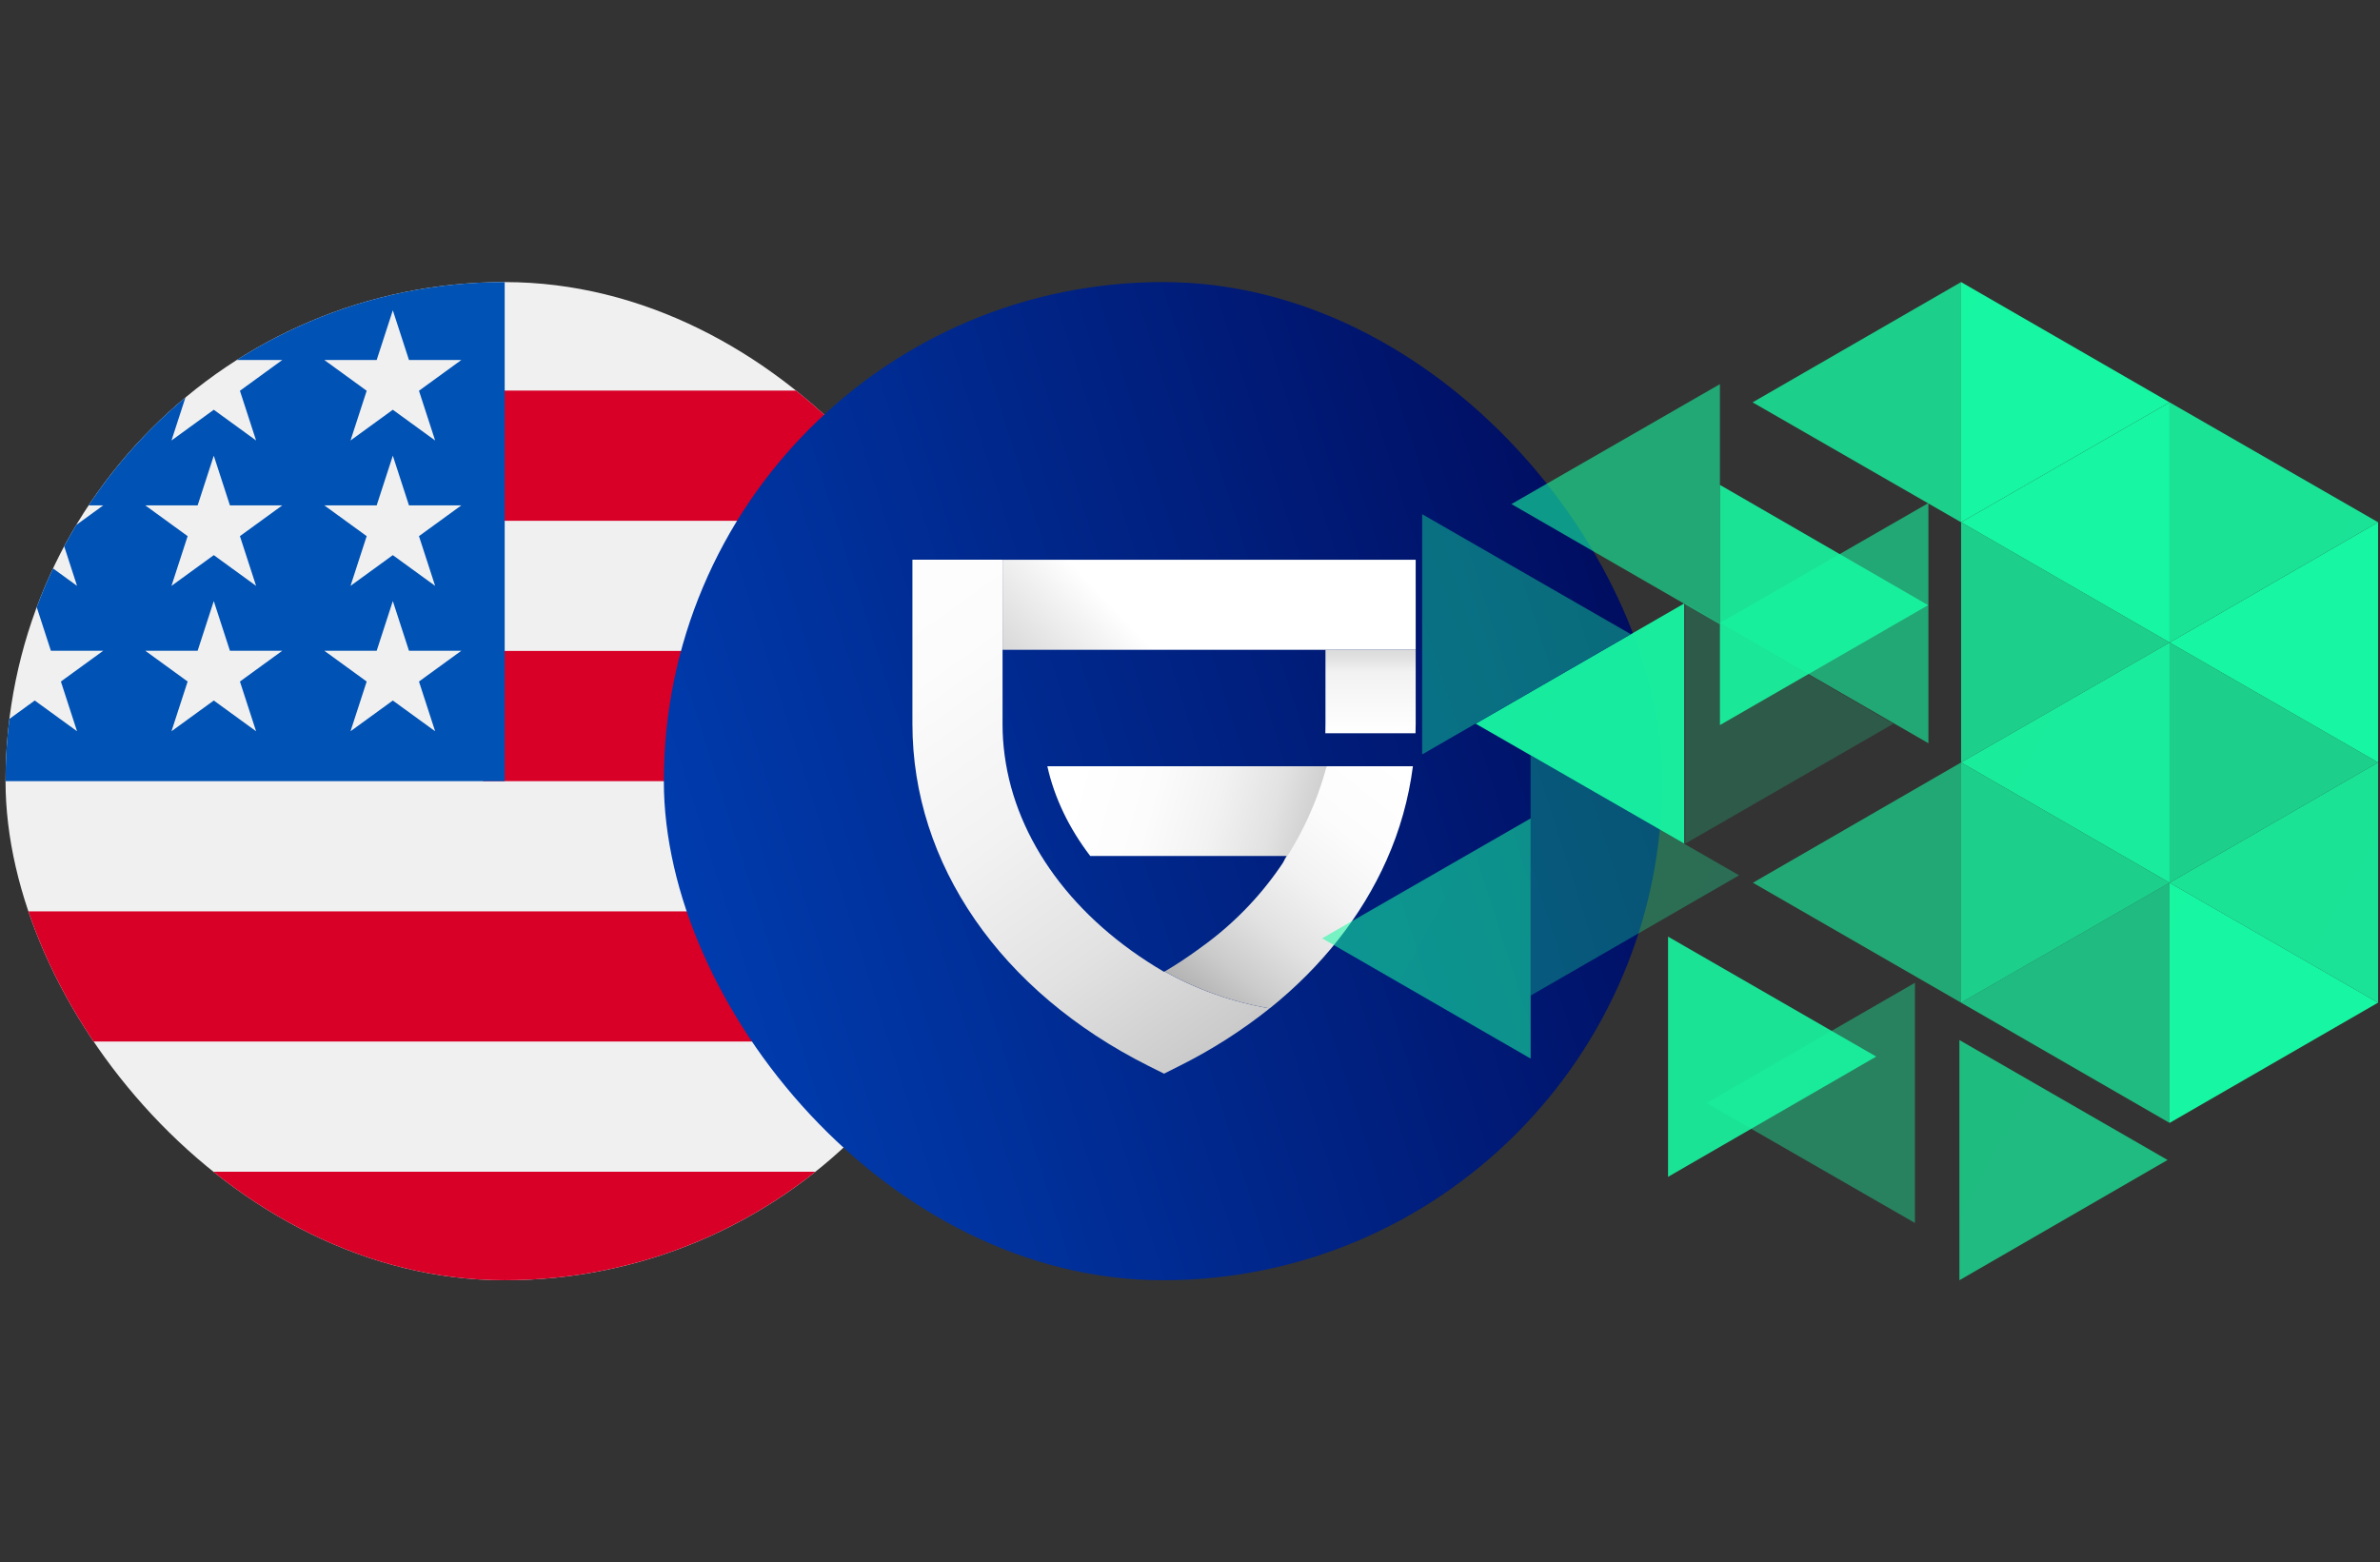<svg width="329" height="216" viewBox="0 0 329 216" fill="none" xmlns="http://www.w3.org/2000/svg">
<rect x="0" y="0" width="329" height="216" fill="#333333" stroke="none"/>
<g clip-path="url(#clip0_41_70034)">
<path d="M69.766 177C107.873 177 138.766 146.108 138.766 108C138.766 69.892 107.873 39 69.766 39C31.658 39 0.766 69.892 0.766 108C0.766 146.108 31.658 177 69.766 177Z" fill="#F0F0F0"/>
<path d="M66.766 108H138.766C138.766 101.772 137.935 95.739 136.389 90H66.766V108Z" fill="#D80027"/>
<path d="M66.766 72H128.638C124.414 65.108 119.014 59.015 112.717 54H66.766V72Z" fill="#D80027"/>
<path d="M69.766 177C86.005 177 100.931 171.387 112.717 162H26.814C38.601 171.387 53.527 177 69.766 177Z" fill="#D80027"/>
<path d="M10.893 144H128.638C132.029 138.467 134.659 132.419 136.389 126H3.143C4.872 132.419 7.502 138.467 10.893 144Z" fill="#D80027"/>
<path d="M32.728 49.775H39.016L33.167 54.025L35.401 60.9L29.552 56.651L23.704 60.9L25.634 54.96C20.484 59.25 15.97 64.276 12.251 69.875H14.266L10.543 72.58C9.963 73.548 9.406 74.531 8.873 75.528L10.651 81L7.334 78.59C6.51 80.337 5.755 82.123 5.078 83.947L7.036 89.975H14.266L8.417 94.225L10.651 101.1L4.802 96.851L1.299 99.396C0.948 102.215 0.766 105.086 0.766 108H69.766C69.766 69.893 69.766 65.4 69.766 39C56.135 39 43.428 42.954 32.728 49.775ZM35.401 101.1L29.552 96.851L23.704 101.1L25.938 94.225L20.089 89.975H27.319L29.552 83.1L31.786 89.975H39.016L33.167 94.225L35.401 101.1ZM33.167 74.124L35.401 81L29.552 76.751L23.704 81L25.938 74.124L20.089 69.875H27.319L29.552 63L31.786 69.875H39.016L33.167 74.124ZM60.151 101.1L54.302 96.851L48.454 101.1L50.688 94.225L44.839 89.975H52.069L54.302 83.1L56.536 89.975H63.766L57.917 94.225L60.151 101.1ZM57.917 74.124L60.151 81L54.302 76.751L48.454 81L50.688 74.124L44.839 69.875H52.069L54.302 63L56.536 69.875H63.766L57.917 74.124ZM57.917 54.025L60.151 60.9L54.302 56.651L48.454 60.9L50.688 54.025L44.839 49.775H52.069L54.302 42.9L56.536 49.775H63.766L57.917 54.025Z" fill="#0052B4"/>
</g>
<g clip-path="url(#clip1_41_70034)">
<path d="M160.766 177C198.873 177 229.766 146.108 229.766 108C229.766 69.892 198.873 39 160.766 39C122.658 39 91.766 69.892 91.766 108C91.766 146.108 122.658 177 160.766 177Z" fill="url(#paint0_linear_41_70034)"/>
<path d="M183.387 105.941C187.74 111.75 174.993 122.979 177.858 118.341H150.707C147.77 114.5 145.751 110.3 144.78 105.941H183.387Z" fill="url(#paint1_linear_41_70034)"/>
<path d="M175.518 139.412C171.66 142.488 167.489 145.15 163.073 147.353L160.914 148.44L158.741 147.357C138.315 137.106 126.129 119.451 126.129 100.102V77.385H138.587V100.102C138.585 101.551 138.682 102.999 138.879 104.434C140.448 116.189 148.383 127.033 160.867 134.334C160.879 134.346 160.892 134.355 160.907 134.362C160.92 134.355 160.927 134.348 160.94 134.342L160.993 134.308C165.505 136.832 170.419 138.558 175.518 139.412Z" fill="url(#paint2_linear_41_70034)"/>
<path d="M195.313 105.941C194.736 110.432 193.505 114.813 191.658 118.946C188.242 126.621 182.754 133.605 175.524 139.415C170.427 138.561 165.516 136.834 161.006 134.311C162.635 133.351 164.215 132.308 165.739 131.188C165.89 131.09 166.037 130.983 166.177 130.869C174.616 124.792 180.696 115.986 183.387 105.941H195.313Z" fill="url(#paint3_linear_41_70034)"/>
<path d="M195.699 77.389H138.587V89.841H195.699V77.389Z" fill="url(#paint4_linear_41_70034)"/>
<path d="M195.699 89.842V100.102C195.699 100.526 195.686 100.952 195.672 101.377H183.207C183.22 100.951 183.226 100.526 183.226 100.102V89.842H195.699Z" fill="url(#paint5_linear_41_70034)"/>
</g>
<path d="M271.091 39V72.207L299.912 55.627L271.091 39Z" fill="url(#paint6_linear_41_70034)"/>
<path opacity="0.9" d="M299.913 55.625V88.832L328.734 72.205L299.913 55.625Z" fill="url(#paint7_linear_41_70034)"/>
<path opacity="0.8" d="M271.091 72.207V105.415L299.912 88.834L271.091 72.207Z" fill="url(#paint8_linear_41_70034)"/>
<path opacity="0.8" d="M299.913 88.836V122.043L328.734 105.416L299.913 88.836Z" fill="url(#paint9_linear_41_70034)"/>
<path opacity="0.8" d="M271.091 105.418V138.625L299.912 122.045L271.091 105.418Z" fill="url(#paint10_linear_41_70034)"/>
<path d="M299.913 122.043V155.25L328.734 138.623L299.913 122.043Z" fill="url(#paint11_linear_41_70034)"/>
<path opacity="0.4" d="M196.595 71.092V104.299L225.416 87.672L196.595 71.092Z" fill="url(#paint12_linear_41_70034)"/>
<path opacity="0.2" d="M232.959 83.432V116.639L261.733 100.059L232.959 83.432Z" fill="url(#paint13_linear_41_70034)"/>
<path opacity="0.3" d="M211.585 104.438V137.645L240.406 121.018L211.585 104.438Z" fill="url(#paint14_linear_41_70034)"/>
<path opacity="0.9" d="M230.583 129.496V162.704L259.357 146.077L230.583 129.496Z" fill="url(#paint15_linear_41_70034)"/>
<path opacity="0.7" d="M270.859 143.793V177L299.634 160.373L270.859 143.793Z" fill="url(#paint16_linear_41_70034)"/>
<path opacity="0.9" d="M237.755 67.041V100.248L266.529 83.668L237.755 67.041Z" fill="url(#paint17_linear_41_70034)"/>
<path opacity="0.8" d="M271.091 39V72.207L242.27 55.627L271.091 39Z" fill="url(#paint18_linear_41_70034)"/>
<path opacity="0.6" d="M237.754 53.109V86.317L208.933 69.69L237.754 53.109Z" fill="url(#paint19_linear_41_70034)"/>
<path opacity="0.6" d="M266.576 69.551V102.758L237.755 86.131L266.576 69.551Z" fill="url(#paint20_linear_41_70034)"/>
<path opacity="0.95" d="M232.819 83.432V116.639L203.998 100.059L232.819 83.432Z" fill="url(#paint21_linear_41_70034)"/>
<path opacity="0.6" d="M271.091 105.418V138.625L242.316 122.045L271.091 105.418Z" fill="url(#paint22_linear_41_70034)"/>
<path opacity="0.55" d="M211.587 113.148V146.356L182.766 129.729L211.587 113.148Z" fill="url(#paint23_linear_41_70034)"/>
<path d="M328.734 72.207V105.415L299.913 88.834L328.734 72.207Z" fill="url(#paint24_linear_41_70034)"/>
<path opacity="0.95" d="M299.912 88.836V122.043L271.091 105.416L299.912 88.836Z" fill="url(#paint25_linear_41_70034)"/>
<path opacity="0.9" d="M328.734 105.418V138.625L299.913 122.045L328.734 105.418Z" fill="url(#paint26_linear_41_70034)"/>
<path opacity="0.7" d="M299.912 122.043V155.25L271.091 138.623L299.912 122.043Z" fill="url(#paint27_linear_41_70034)"/>
<path opacity="0.4" d="M264.712 135.875V169.082L235.891 152.502L264.712 135.875Z" fill="url(#paint28_linear_41_70034)"/>
<path d="M299.912 55.625V88.832L271.091 72.205L299.912 55.625Z" fill="url(#paint29_linear_41_70034)"/>
<defs>
<linearGradient id="paint0_linear_41_70034" x1="229.766" y1="39" x2="64.633" y2="91.249" gradientUnits="userSpaceOnUse">
<stop stop-color="#000756"/>
<stop offset="1" stop-color="#0042B8"/>
</linearGradient>
<linearGradient id="paint1_linear_41_70034" x1="195.969" y1="119.936" x2="148.465" y2="107.133" gradientUnits="userSpaceOnUse">
<stop offset="0.14" stop-color="#ADADAD"/>
<stop offset="0.29" stop-color="#CBCBCB"/>
<stop offset="0.43" stop-color="#E2E2E2"/>
<stop offset="0.59" stop-color="#F2F2F2"/>
<stop offset="0.77" stop-color="#FCFCFC"/>
<stop offset="1" stop-color="white"/>
</linearGradient>
<linearGradient id="paint2_linear_41_70034" x1="178.431" y1="160.502" x2="111.28" y2="66.845" gradientUnits="userSpaceOnUse">
<stop stop-color="#ADADAD"/>
<stop offset="0.17" stop-color="#CBCBCB"/>
<stop offset="0.34" stop-color="#E2E2E2"/>
<stop offset="0.52" stop-color="#F2F2F2"/>
<stop offset="0.73" stop-color="#FCFCFC"/>
<stop offset="1" stop-color="white"/>
</linearGradient>
<linearGradient id="paint3_linear_41_70034" x1="161.779" y1="146.328" x2="193.674" y2="105.898" gradientUnits="userSpaceOnUse">
<stop offset="0.15" stop-color="#ADADAD"/>
<stop offset="0.29" stop-color="#CBCBCB"/>
<stop offset="0.44" stop-color="#E2E2E2"/>
<stop offset="0.6" stop-color="#F2F2F2"/>
<stop offset="0.77" stop-color="#FCFCFC"/>
<stop offset="1" stop-color="white"/>
</linearGradient>
<linearGradient id="paint4_linear_41_70034" x1="133.097" y1="115.959" x2="160.051" y2="90.354" gradientUnits="userSpaceOnUse">
<stop offset="0.14" stop-color="#ADADAD"/>
<stop offset="0.43" stop-color="#C9C9C9"/>
<stop offset="1" stop-color="white"/>
</linearGradient>
<linearGradient id="paint5_linear_41_70034" x1="189.453" y1="83.306" x2="189.453" y2="101.377" gradientUnits="userSpaceOnUse">
<stop offset="0.09" stop-color="#ADADAD"/>
<stop offset="0.24" stop-color="#CBCBCB"/>
<stop offset="0.425" stop-color="#E2E2E2"/>
<stop offset="0.537" stop-color="#F2F2F2"/>
<stop offset="1" stop-color="white"/>
</linearGradient>
<linearGradient id="paint6_linear_41_70034" x1="-2045.69" y1="39" x2="8101.99" y2="5583.96" gradientUnits="userSpaceOnUse">
<stop stop-color="#1CFE95"/>
<stop offset="1" stop-color="#00D3DC"/>
</linearGradient>
<linearGradient id="paint7_linear_41_70034" x1="-2016.86" y1="55.625" x2="8130.81" y2="5600.58" gradientUnits="userSpaceOnUse">
<stop stop-color="#1CFE95"/>
<stop offset="1" stop-color="#00D3DC"/>
</linearGradient>
<linearGradient id="paint8_linear_41_70034" x1="-2045.69" y1="72.207" x2="8101.99" y2="5617.16" gradientUnits="userSpaceOnUse">
<stop stop-color="#1CFE95"/>
<stop offset="1" stop-color="#00D3DC"/>
</linearGradient>
<linearGradient id="paint9_linear_41_70034" x1="-2016.86" y1="88.836" x2="8130.81" y2="5633.79" gradientUnits="userSpaceOnUse">
<stop stop-color="#1CFE95"/>
<stop offset="1" stop-color="#00D3DC"/>
</linearGradient>
<linearGradient id="paint10_linear_41_70034" x1="-2045.69" y1="105.418" x2="8101.99" y2="5650.38" gradientUnits="userSpaceOnUse">
<stop stop-color="#1CFE95"/>
<stop offset="1" stop-color="#00D3DC"/>
</linearGradient>
<linearGradient id="paint11_linear_41_70034" x1="-2016.86" y1="122.043" x2="8130.81" y2="5667" gradientUnits="userSpaceOnUse">
<stop stop-color="#1CFE95"/>
<stop offset="1" stop-color="#00D3DC"/>
</linearGradient>
<linearGradient id="paint12_linear_41_70034" x1="-2120.18" y1="71.092" x2="8027.49" y2="5616.05" gradientUnits="userSpaceOnUse">
<stop stop-color="#1CFE95"/>
<stop offset="1" stop-color="#00D3DC"/>
</linearGradient>
<linearGradient id="paint13_linear_41_70034" x1="-2067.96" y1="83.432" x2="8041.68" y2="5616.55" gradientUnits="userSpaceOnUse">
<stop stop-color="#1CFE95"/>
<stop offset="1" stop-color="#00D3DC"/>
</linearGradient>
<linearGradient id="paint14_linear_41_70034" x1="-2105.19" y1="104.438" x2="8042.48" y2="5649.4" gradientUnits="userSpaceOnUse">
<stop stop-color="#1CFE95"/>
<stop offset="1" stop-color="#00D3DC"/>
</linearGradient>
<linearGradient id="paint15_linear_41_70034" x1="-2070.34" y1="129.496" x2="8039.3" y2="5662.61" gradientUnits="userSpaceOnUse">
<stop stop-color="#1CFE95"/>
<stop offset="1" stop-color="#00D3DC"/>
</linearGradient>
<linearGradient id="paint16_linear_41_70034" x1="-2030.06" y1="143.793" x2="8079.58" y2="5676.91" gradientUnits="userSpaceOnUse">
<stop stop-color="#1CFE95"/>
<stop offset="1" stop-color="#00D3DC"/>
</linearGradient>
<linearGradient id="paint17_linear_41_70034" x1="-2063.17" y1="67.041" x2="8046.47" y2="5600.16" gradientUnits="userSpaceOnUse">
<stop stop-color="#1CFE95"/>
<stop offset="1" stop-color="#00D3DC"/>
</linearGradient>
<linearGradient id="paint18_linear_41_70034" x1="-2074.51" y1="39" x2="8073.16" y2="5583.96" gradientUnits="userSpaceOnUse">
<stop stop-color="#1CFE95"/>
<stop offset="1" stop-color="#00D3DC"/>
</linearGradient>
<linearGradient id="paint19_linear_41_70034" x1="-2107.84" y1="53.109" x2="8039.83" y2="5598.07" gradientUnits="userSpaceOnUse">
<stop stop-color="#1CFE95"/>
<stop offset="1" stop-color="#00D3DC"/>
</linearGradient>
<linearGradient id="paint20_linear_41_70034" x1="-2079.02" y1="69.551" x2="8068.65" y2="5614.51" gradientUnits="userSpaceOnUse">
<stop stop-color="#1CFE95"/>
<stop offset="1" stop-color="#00D3DC"/>
</linearGradient>
<linearGradient id="paint21_linear_41_70034" x1="-2112.78" y1="83.432" x2="8034.89" y2="5628.39" gradientUnits="userSpaceOnUse">
<stop stop-color="#1CFE95"/>
<stop offset="1" stop-color="#00D3DC"/>
</linearGradient>
<linearGradient id="paint22_linear_41_70034" x1="-2058.61" y1="105.418" x2="8051.03" y2="5638.53" gradientUnits="userSpaceOnUse">
<stop stop-color="#1CFE95"/>
<stop offset="1" stop-color="#00D3DC"/>
</linearGradient>
<linearGradient id="paint23_linear_41_70034" x1="-2134.01" y1="113.149" x2="8013.66" y2="5658.11" gradientUnits="userSpaceOnUse">
<stop stop-color="#1CFE95"/>
<stop offset="1" stop-color="#00D3DC"/>
</linearGradient>
<linearGradient id="paint24_linear_41_70034" x1="-2016.86" y1="72.207" x2="8130.81" y2="5617.16" gradientUnits="userSpaceOnUse">
<stop stop-color="#1CFE95"/>
<stop offset="1" stop-color="#00D3DC"/>
</linearGradient>
<linearGradient id="paint25_linear_41_70034" x1="-2045.69" y1="88.836" x2="8101.99" y2="5633.79" gradientUnits="userSpaceOnUse">
<stop stop-color="#1CFE95"/>
<stop offset="1" stop-color="#00D3DC"/>
</linearGradient>
<linearGradient id="paint26_linear_41_70034" x1="-2016.86" y1="105.418" x2="8130.81" y2="5650.38" gradientUnits="userSpaceOnUse">
<stop stop-color="#1CFE95"/>
<stop offset="1" stop-color="#00D3DC"/>
</linearGradient>
<linearGradient id="paint27_linear_41_70034" x1="-2045.69" y1="122.043" x2="8101.99" y2="5667" gradientUnits="userSpaceOnUse">
<stop stop-color="#1CFE95"/>
<stop offset="1" stop-color="#00D3DC"/>
</linearGradient>
<linearGradient id="paint28_linear_41_70034" x1="-2080.89" y1="135.875" x2="8066.79" y2="5680.83" gradientUnits="userSpaceOnUse">
<stop stop-color="#1CFE95"/>
<stop offset="1" stop-color="#00D3DC"/>
</linearGradient>
<linearGradient id="paint29_linear_41_70034" x1="-2045.69" y1="55.625" x2="8101.99" y2="5600.58" gradientUnits="userSpaceOnUse">
<stop stop-color="#1CFE95"/>
<stop offset="1" stop-color="#00D3DC"/>
</linearGradient>
<clipPath id="clip0_41_70034">
<rect x="0.766" y="39" width="138" height="138" rx="69" fill="white"/>
</clipPath>
<clipPath id="clip1_41_70034">
<rect x="91.766" y="39" width="138" height="138" rx="69" fill="white"/>
</clipPath>
</defs>
</svg>
